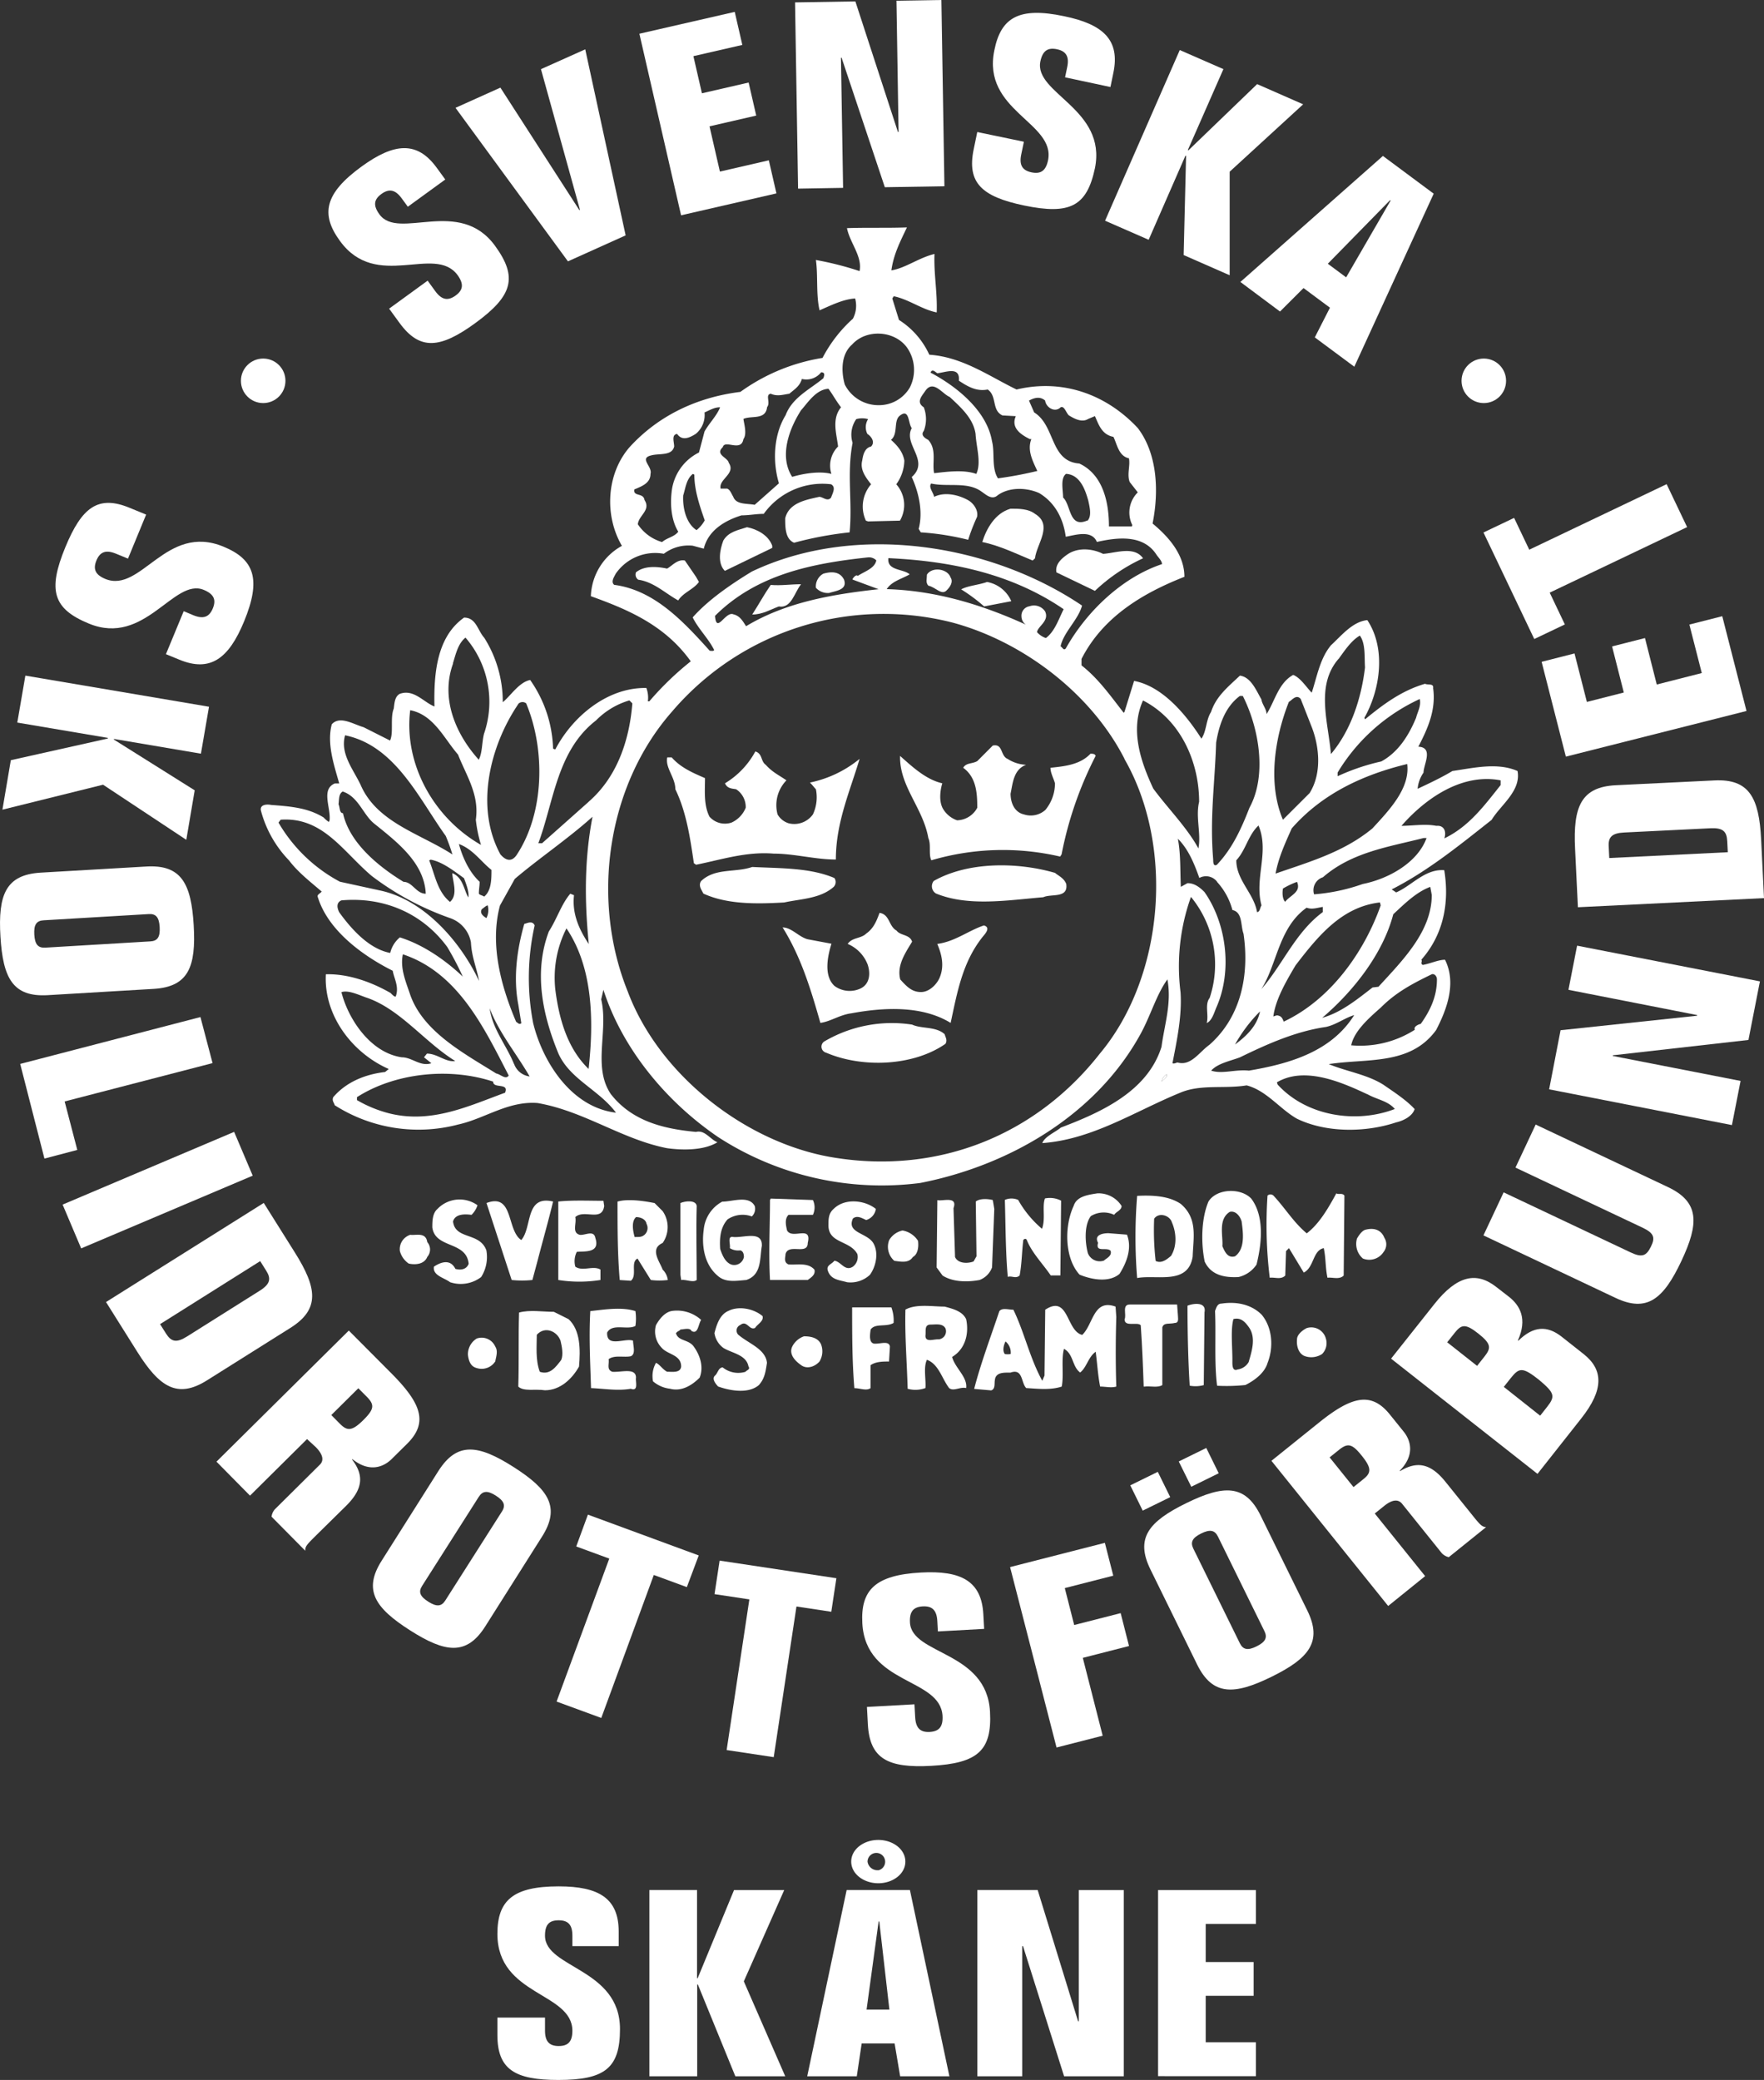 <svg xmlns="http://www.w3.org/2000/svg" viewBox="0 0 436.6 514.83"><rect x="0" y="0" width="436.6" height="514.83" fill="#333333" stroke="none"/><defs><style>.cls-1{fill:#fff;}</style></defs><g id="Layer_2" data-name="Layer 2"><g id="Layer_1-2" data-name="Layer 1"><g id="Layer_2-2" data-name="Layer 2"><g id="Lager_1" data-name="Lager 1"><path class="cls-1" d="M287.5,267.72c.55-.55,1.46-1.1,1.28-1.83A2.8,2.8,0,0,0,287.5,267.72Z"/><path class="cls-1" d="M256.17,138.19c.36-3.48,4.58-8.25,0-11-1.65-1.28-4-1.28-6.05-1.28-3.85,1.1-6,5-7,8.25,4.4.91,8.43,2.93,12.46,4.58Z"/><path class="cls-1" d="M184.9,130.49c-2.2.73-4.58,1.1-5.87,3.3-.91,2.38-1.46,5.68.37,7.51l11.73-5.68v-.55C190.21,132.51,187.46,131,184.9,130.49Z"/><path class="cls-1" d="M271,146.25a43.83,43.83,0,0,1,11.91-8.06c-2.2-3.12-6.78-1.29-9.9-1.1-2.56-1.28-6-1.65-8.61,0-1.65,1.1-3.3,2.56-2.93,4.58Z"/><path class="cls-1" d="M220.62,66.92c.55-4,2.2-7.15,3.85-10.63-5.13.18-9.71,0-14.84.18.73,3.67,3.85,7,3.12,10.63a79.27,79.27,0,0,0-10.81-2.75c.55,3.85,0,8.61.91,12.46,2.93-1.28,5.86-2.75,8.8-2.93a6.84,6.84,0,0,1-.55,5,34.34,34.34,0,0,0-7.52,9.71A47.63,47.63,0,0,0,183.25,97c-10.45,1.29-20.16,5.68-27.48,13.74-5.68,6.6-6.23,16.86-1.84,24.37a14.82,14.82,0,0,0-7.69,12.46c9.16,3.3,18.32,7.15,24.73,16.12a75,75,0,0,0-10.26,9.9h-.36a6.87,6.87,0,0,0-.37-3.3c-9.71-.18-18.32,7.14-22.54,15.21l-.55-.19a31.08,31.08,0,0,0-5.67-17c-2.75.55-4.77,3.85-6.78,5.5a29.68,29.68,0,0,0-4.58-15.94c-1.65-1.83-2-5-5-5-6.78,4.77-7.51,13.93-7.33,22-2.75-1.1-5.13-4.4-8.61-3.12-1.28.74-1.28,2.39-1.47,3.67-.91,2.2,0,6-.91,7.88L90,180c-2.56-.73-5.86-2.93-7.88-.73-1.28,4.76.55,10.07,1.84,14.65h-1.1c-3.48,1.47-.92,6.05-1.29,9.16l-.18.37a6.71,6.71,0,0,1-1.28-1.1c-3.85-2.38-8.06-2.75-13-3.11-.92-.19-2.75-.19-2.56,1.28a28.06,28.06,0,0,0,7,12.46c2.2,2.93,5.31,5.31,8.06,7.69-.37.55-1.28.74-.92,1.47,2.57,8.24,11.18,14.47,18.51,18.14.36,2,1.65,4,.73,6.41-.37,0-.73-.37-1.28-.92-4.84-2.77-10.52-4.77-16-4.62-.55,10.08,6.41,19.42,15.57,23.45l-.91.74c-4.77.55-9.53,2.38-12.83,6.23-.37.91.18,1.28.37,2a38.54,38.54,0,0,0,30.59,4.76c6.6-1.46,12.28-5.86,19.61-5.31,11.54,2,20.88,9,32.06,11.18,4,.55,9.16.55,12.46-1.47-1.83-.73-3.12-3.11-5.31-2.56-7.88-.74-15.76-2.57-21.07-9.35-4.58-6.78-.55-15.57-2.39-23.45l.55-2.38c4.58,14.29,15.21,27.48,28.4,36.46a74.44,74.44,0,0,0,50,11.36c21.62-4.22,43.24-16.49,54.41-36.64,2.57-4.58,4-9.9,6.78-13.75,1.1,5.87-.73,11.18-1.46,16.68-3.48,11.17-15.21,16.3-24.92,20-1.28,1.1-4,2.2-4.58,3.84,12.46-.91,22.9-7.87,34.08-12.45,5.13-2.2,11-.92,16.49-1.84,4.94,1.29,8.24,5.87,12.45,8.25,7.15,3.48,16.86,3.48,24.56.91,1.64-.36,4-1.46,4.57-3.29-2-2.2-5.12-4.22-7.69-6-4-2.56-9.16-3.3-13.56-5.13,9.53-1.47,20.16.37,26.57-8.43,2.56-4.94,5.13-11.54,2.2-17.4-1.65,0-3.48.91-5.5,1.28-.73-.37,0-.92-.37-1.28,5.5-6.23,7-14.11,5.68-22.17-4.76-.37-8.06,3.85-11.9,5.5l-1.11-.74c9-4.58,16.86-11,24.74-17.22,2.2-3.66,7.33-7.14,6.41-12.09-5-2.2-11-.73-16.12,0-2.75,1.65-5.86,3.11-8.61,4.4a8.23,8.23,0,0,1,1.46-4c0-2,2.57-6.23-1.28-6.42,2.38-4.58,4.4-9.16,3.66-14.47.19-1.28-1.28-.73-2-1.1-5.68,1.65-10.26,5-14.84,8.79l-.18-.36c3.84-6.78,5.49-17,.73-24.19-3.66.37-6.41,3.85-9,6.23-2.75,3.3-3.48,7.88-4.76,11.73-1.28-1.28-2.75-3.67-4.58-4.4-3.67,2-4.58,6.6-6.6,9.71,0-1.28-1.1-2.38-1.28-3.66-1.28-2.2-2.57-5.5-5.31-5.87-3.12,2.94-5.87,5.13-7.15,9-1.28,2-1.1,4.77-2.38,6.6-3.85-6.05-9.71-13-16.67-14.29l-2.38,7.69-.19.19c-3.3-4.22-6.23-8.43-10.44-11.73V163.1c5.31-10.44,15.21-16.3,25.47-20.33,0-5.32-3.67-9.71-7.88-13.19,1.65-8.25,1.1-17.41-3.67-23.64-7.69-8.24-18.5-12.27-30-9.53-6.79-3.29-13.39-8.06-21.59-8.61a20.1,20.1,0,0,0-7.51-8.61l-1.65-5.31.36-.55c3.67.73,7,3.3,10.63,4,.18-5.13-.73-9.34-.55-14.47C227.4,63.8,224.1,66.37,220.62,66.92Zm66.88,200.8a2.8,2.8,0,0,1,1.28-1.83C289,266.62,288,267.17,287.5,267.72ZM208.16,100.81c-2.38,2.93-1.09,6.6-.73,9.71a6.68,6.68,0,0,0-1.65,6.78c-2.74-.73-6.59-.18-9.71.73-3.3-5.13-.73-11.91,2.2-16.49,1.65-1.83,3.67-5.13,6.78-5.31C206.15,97.7,206.88,99.16,208.16,100.81ZM184,108.69c.92-1.28.18-3.66,0-5,2-.91,5.5.37,5.86-2.93.92-1.1-.55-3.11.92-3.3,1.65.74,3.11.19,4.58,0,1.28-1.1,2.57-1.83,3.11-3.66a4.67,4.67,0,0,0,4.77-1.65c1.1,0,.73.92.55,1.47-3.3,2.74-7.7,4.76-9.35,9.16-2.93,4.76-3.29,11.36-1.65,16.85l-6,5.32c-2-.37-4.58,0-5.31-2-.55-.92-.74-1.65-1.47-2h-1.65c-.55-2.38,3.85-3.66,2-6.41-.19-1.28-3.48-2-1.47-3.85C179.4,108.69,183.43,112,184,108.69Zm-27,12.46c1.65-.73,4-1.47,4-3.85.55-1.83-2.93-3.85.18-4.58,2-.55,5.13.18,5.68-2.2,0-1.1-.73-2.93.73-3.11,1.29,1.83,3.12.91,4.59,0a6,6,0,0,0,2.19-5.32c1.29-.55,2.39-1.28,3.85-1.28-.73,2-2.75,4-3.85,6L173,112a12.29,12.29,0,0,0-6.78,9.89c-.37,3.3,0,7,1.65,9.71-.92,1.28-2.75,1.47-4,2.57a10.78,10.78,0,0,1-6-4.4c.19-2.2,3.3-3.48,1.65-6C159.25,121.88,156.68,123,157,121.15Zm17.4,7.69a8.19,8.19,0,0,1-2,2.38c-2.57-1.64-3.48-5.49-3.3-8.61.55-1.65.73-4,2.38-5.31l.37.18c0,3.85,1.31,7.7,2.59,11.36Zm-46.17,45.44a1.44,1.44,0,0,1,2-.18c4.76,11.36,4.58,27.11-2.38,37.55-1.28,1.84-2.75,1.29-4-.18-6.39-11.72-2.54-26.93,4.42-37.19Zm-8.42,47.63c-.55-.36-1.1-.36-1.29-.73,0-1.1.19-1.83.19-2.93-2.57-2.38-4.22-6-5.13-9.34,3.48,1.28,5.49,4.39,8.06,6.41,0,2.2,0,5.13-1.79,6.59Zm.55,5.32c-.92-.55-1.65-1.28-1.1-2.2.55-.37,1.1-.92,1.46-.92a4.44,4.44,0,0,1-.32,3.12Zm-9-4c-3.12-2.57-3.67-6.6-5.13-10.26l.37-.19c2.93.55,5.67,2.75,8.24,4.58.55,1.47,1.28,3.3,1.1,4.77-1.1-1.65-1.28-4.95-4-6,.06,1.94,1.49,5.24-.52,7.07Zm.73-59c.73-2.38,1.28-4.94,3.12-6.41a24.31,24.31,0,0,1,4.58,23.82c-.55,2.2-.37,4.58-1.29,6.41-5.8-6.44-9.5-15.24-6.35-23.85Zm-10.62,11.55c5.86,1.09,8.42,7,11.9,11,2,5.13,5.32,9.89,4.4,16.12a33.94,33.94,0,0,0,1.28,6.23c-11.66-6.64-19.17-20-17.52-33.38ZM85.41,182c12.46,2.57,18.32,15.76,24.92,24.92.62,1.5,1.18,3,1.65,4.58-7.88-5.13-18.69-7.88-22.72-17.22C87.43,190.4,84.13,186.56,85.41,182Zm-.55,13.93c3.85,1.28,5,5.68,7.7,7.88,5.68,4.58,12.46,9.71,12.82,17.4-2.38,0-3.29-2.93-5.49-2.93-6-3.66-13.38-9.53-15-17-.91,0-.73-1.46-1.1-2.2.16-1.17,0-2.63,1.07-3.18Zm-15.94,7.69.55-.73c10.45-.73,15.39,7.88,22.54,13.93a71,71,0,0,0,19.42,10.44,7.8,7.8,0,0,1,5.13,6c.18,3.67,1.46,6.42,2,9.53-4.58-9.71-13.55-20-24.36-22.35l-10.08-2.2a38.59,38.59,0,0,1-15.2-14.65Zm27.67,32.25c-5-.92-9.35-5.5-12.64-10.08-.55-1.1-.74-2.38.55-2.93,10.44-.92,20,3.12,26.2,11.54a73,73,0,0,1,3.84,7.33c-4.21-4-9.71-7.88-15.57-9.71a7.08,7.08,0,0,0-2.38,3.82ZM84.5,245.58c1.64-.55,4,.55,6,1.28,8.43,2.75,14.48,11,22.17,15.76-2.38.36-4.4-1.83-7-1.83l-.73.91,1.83,1.47c-2.75.91-4.76-1.47-7.33-1.47-7.8-1.13-13.3-9.55-14.94-16.15ZM125,270.47c-9,3.29-18.14,7.69-28.58,5.13a31.37,31.37,0,0,1-8.07-3.3v-.73c9.16-5.87,22.54-7.52,33.71-3.85C122,269.55,126.09,267.9,125,270.47Zm-2.2-4.77c-7.88-4.94-18-10.26-21.25-19.42-1.1-3.3-2.57-6.59-1.84-10.07,13.74,4.58,20.16,18.32,26.2,30-.75,1.14-2-.32-3.13-.51Zm4.4-2.38c-1.84-4.58-5.32-8.61-6-13.74,2.2,5.86,6.59,11.18,9.89,16.86a4.71,4.71,0,0,1-3.86-3.12Zm25.28,12.09c-11-1.28-18.14-12.46-20.52-22.17a59.33,59.33,0,0,1,.37-24.18c-.55-1.28-1.84-.55-2.57-.37-1.83,6.42-2.75,13.38-1.47,20l.74,4.58c-.55.37-.74,0-1.29-.36-3.66-8.61-6.59-19.06-4-28.77l3.67-6.59c5.86-5,13.37-10.08,19.24-15.39-2,10.44-2,20.7-.92,31.51-2.2-3.3-4.21-7.33-3.66-12.09l-.92-.37c-2.2,2.57-3.3,6.23-5.31,9.35-3.85,10.26-1.47,20.88,2.38,30.23,2.88,6.38,10,8.94,14.24,14.62Zm-6.78-10.81c-5.31-5.13-7.33-12.45-8.25-19.6a27,27,0,0,1,2.75-15.21c6.58,9.71,6.8,22.91,5.48,34.81Zm0-66.14-11.54,10.26h-.92c3.85-10.26,4.58-22.9,14.29-30.41a19.15,19.15,0,0,1,8.25-4.95l.73.74c-.75,9.34-3.87,18.32-10.83,24.36Zm192.74,72.37c2.2,1.29,5.13,1.65,6.78,3.67-9.53,3.66-21.8,1.83-29-6.05l-.18-.55c6.76-4,15.73-.18,22.33,2.93ZM309.11,265c-3.29-.37-6.59.92-9.34,0,1.65-1.83,4.76-2.38,7.15-3.3,6.78-3.3,13.74-6.41,21.25-7.51,2.56-.55,4.58-2.2,7-2.93C329.45,260.39,319,263.32,309.11,265Zm-3.47-6.41a37.32,37.32,0,0,1,6.22-8.25c-.73,3.66-3.48,6.2-6.22,8.22Zm9.52-7c.55-4.22,3.12-8.62,5.5-12.65,5.49-7.14,11.36-14.47,20.88-15.57l.19.73c-4,11.36-12.28,23.27-24,28.77-.19-.37-.37-1.28-1.29-1.47-.36-.17-.73,0-1.28.2Zm39.21-10.45c.73-.18,1.28.55,1.28,1.28,0,4.22-1.65,7.7-4,11-.73.18-1.83.73-1.47,1.46a25,25,0,0,1-15.75,3.85c.73-3.48,4.21-6.59,7.33-9.34,3.82-3.84,8-6,12.61-8.24Zm-9.53-14.84c2.75-2.56,5.68-5.49,9.16-6.78l.37,2c0,9-7.15,16.12-13.19,22.72l-1.47.18c-4,3.11-7.88,6.23-12.46,7.51,7.52-6.38,15-15.72,17.59-25.62Zm-7.51-7.51a46.41,46.41,0,0,1-12.09,2.57,3.36,3.36,0,0,1,2.19-4.22h0c7.14-6.23,16.3-7.51,24.91-9.71h.74c-2.2,6.06-9.35,10.09-15.76,11.37Zm-21.62-2.56c.73-4,2.38-7.52,4-11.18,7.7-8.79,18-13.38,28.58-15.94.74,6-4.39,11.36-8.61,15.94-7.11,5.87-15.54,8.25-24,11.19Zm2.38,7c-.73-.74-.73-2.38-.55-3.3a20.15,20.15,0,0,1,3.48-1.65c1.1,2.54-1.65,3.27-2.93,4.92Zm53.32-30v1.1c-4.22,5.31-7.88,10.26-13.93,13.19.55-1.65,0-3.3-2-3.11-2.75-.55-5.87,0-8.61,0,6-6.86,15-13.09,24.54-11.26Zm-20-20.15c.36,1.65-.55,3.11-.92,4.58-1.65,4-4.21,8.42-8.61,10.81a53.37,53.37,0,0,0-10.81,3.66v-.91A46.34,46.34,0,0,1,351.44,173Zm-20.16-9.9c1.47-2,3.12-4.58,5.32-5.86,1.46,2,1.1,5.31,1.28,7.88-.92,7.69-3.48,15.57-8.43,21.44-.7-8-3.82-16.94,1.86-23.54ZM319,173.73c.73-.37,1.83-2,2.93-.73l2.75,7c1.83,4.76,2.56,11.36-.55,16.31l-6.6,6.59C313.7,193.88,315.53,182.52,319,173.73Zm4.4,50.93c1.28.55,2.74,0,4-.18v1.28c-6.78,5-9.9,13-15.21,19.06C316.08,238.77,316.44,229.61,323.41,224.66Zm-11.18-.55c-.37.55-.37,1.65-1.1,1.65-.73-4.58-5.13-7.88-5.13-12.82,2.38-2.57,2.93-6.23,5.5-8.61C314.25,210.92,310.4,217.33,312.23,224.11ZM301,183.81c.74-4.4,2.2-8.8,5.87-11.55h.73c4,7.88,6.05,19.61,1.65,27.67-2,5.13-4.22,10.08-8.06,14.11-.92.55-.92-.74-.92-1.29C299.4,202.31,300.69,193.88,301,183.81Zm.19,34.44a16.56,16.56,0,0,1,3.84,7c2.57.55,2,3.85,2.75,5.87,1.47,10.07-.55,20.52-8.43,27.48-2.56,1.83-4.57,5.31-7.87,4.39-.37,0-.74.37-1.29.19,1.1-5.68,2.39-11.73,2-17.59A51,51,0,0,1,294.77,222,26.32,26.32,0,0,1,299.4,247c-1.28,1.64-.18,4.21-.73,6.22,1.29-.54,1.83-2.56,2.38-3.84,4-9,2.57-20.71-2.93-28.58-1.28-1.29-2.56-2.2-4.21-2.2l-1.65.91c-.18-4,0-8.06-.73-11.91,2.56,2.57,4,6,5.31,9.71a3.45,3.45,0,0,1,4.4.94Zm-18.32-44.89c9.34,4.77,13.92,15.21,13.92,25.1-.92,3.85.55,7.88-.18,11.55-2.75-5.13-7.7-10.08-11.18-14.84-3.07-6.6-5.82-14.48-2.52-21.81Zm-4.58,14.48c12.45,21.62,9.89,53.86-6.05,72.92-15.76,20.15-39.76,29.86-65.41,25.83-21.62-3.3-43.6-20.15-51.48-41.22-9.16-22.72-5.13-50.94,11-69.26a68.81,68.81,0,0,1,69.44-22c17.07,4.6,34.11,17.24,42.54,33.73Zm-60.83-42c-11.73,1.28-23.09,3.3-32.8,9.16-.73-1.1-1.46-2.56-3.11-2.93-2-.92-4.22,5-4.58.37,10.26-10.26,24-13,37.92-14.48a2.54,2.54,0,0,1,2,.74c-.37,2-2.93,2.74-4.58,3.84-.37-.36-.92.19-1.28.74v.18Zm2.38-7.69c15.94.73,30.78,4,43.42,12.64-1.28,2.56-2.2,5.5-4.4,7.14a5.1,5.1,0,0,1-2.19-1.46c.18-1.47,3.11-2.75,2-5.13a3.3,3.3,0,0,0-3.85-1.28,2.37,2.37,0,0,0-2,2.56,2.49,2.49,0,0,0,1.1,2c-10.44-4.77-22-8.43-34.45-8.8,1.29-2,3.85-2.56,5.68-3.66-1.6-1.41-5.64-.86-5.27-4Zm38.84-39c.18,1.65,2.38,3.12,3.85,1.65.91-.37,1.28,1.28,2,2,1.47.91,3.3,1.83,4.77.91L271,103c.91,2,1.65,4.58,4.58,5.13.91,1.83,1.28,4.76,3.84,5.31.37,1.83-.54,4,.19,5.87l2,2.56a7,7,0,0,0-1.46,7.88c.18.18,0,.55,0,.55h-5.68c0-6-1.47-12.83-7.33-15.57-7.33-.55-5.86-9.35-11.18-12.65l-1.28-2.93c1.32-.72,2.76-1.09,4,0Zm10.44,29.68c-4.58,2-4-3.84-6-5.68,0-1.83-.73-4.76.73-5.86,3.48.18,4.77,4,5.5,6.6.36,1.65.91,3.85-.19,5ZM232,92.38c2-.18,5.68-1.83,5.32,1.84,2.19,1.46,4.39,2.74,7.14,2.19,2.38,1.65.92,5.13,3.66,6.42l3.3.18c-1.28,2.93,1.29,4.58,3.48,5.68h.37c-1.1,2.75.37,5.5,1.47,7.88A94.9,94.9,0,0,1,247,118.4c-1.65-2.56-.74-6.41-1.47-9.16-1.28-7.7-9-13.74-15.21-17C230.7,91.1,231.62,92.2,232,92.38Zm-3,4.4c2-2.93,4.22.73,6.05,1.47,2.75,2.56,5.86,5.31,6.41,9.16.18,3.29,1.47,7.14.18,9.89-3.11-1.1-7.14-.55-10.44-.18-.55-2.57.73-5.87-1.47-8.25-1.09-.55-1.83-1.28-1.09-2.2a8.11,8.11,0,0,0,0-5.86C226.67,99.53,228.14,98.06,229,96.78Zm-1.65,34.08.55.91a65.68,65.68,0,0,1,11.73,1.84,48.3,48.3,0,0,1,2.2-5.68c.36-1.65-.92-3.48-2.39-4.22-2.38-1.28-5.68-2-8.24-.73-.18-1.1-1.47-2.38-.73-3.3,4,.92,9-.55,12.46,2,1.1.73,2.56,2.2,4,.91,2.74-2,7-2,10.26-.55,4,2.39,6,6.42,6.59,10.81,2.2-.36,6.41-1.83,7.7,1.29,4.94-1.1,11.54-2,14.84,3.29.55.74,1.28,1.47,1.28,2.2-9.89,3.3-18.69,11.73-23.82,20.89-.55.55-.73-.19-1.28-.55.73-3.48,4.4-6.6,5.31-10.08-22.53-15.2-55.88-20.7-81.71-8.43-5.13,3.12-10.81,7-14.66,11.36,1.47,2.94,3.85,5.13,5.32,8.07-.19.36-.74.18-1.1.18-6.6-7.33-13.74-15-23.64-16.31-.91-.73,0-2,.37-2.75a11.86,11.86,0,0,1,11.91-4.94,10.1,10.1,0,0,1,7.14-2l2.75.74c1.1-4.59,5.31-7,9.34-8.25,1.84,0,3.67-.37,5.5-.37a17.85,17.85,0,0,1,16.67-7.32c1.29.73.37,2.19,0,3.29-.91,1.1-2-.18-2.93-.18-3.3.73-7.51,1.47-8.43,5.31,0,2.2,0,5.13,2.2,6.05a87.76,87.76,0,0,1,13.74-2.57c.74-7.51-.73-14.47.74-22.16a6.7,6.7,0,0,1,.91-5.87,5.4,5.4,0,0,1,2.93,0,3.73,3.73,0,0,0-.18,3.67c.92.55,2,2,.92,3.11-1.65.37-2,2.2-2.2,3.48-.55,2.2.73,4,2.2,5.87a8.36,8.36,0,0,0-1.29,9l.55.19,7.88-.19a7.69,7.69,0,0,0-.91-9,10.35,10.35,0,0,0,2-5.87c-.36-2-1.46-3.48-3.3-5.13,1.84-1.46.55-4.76,2.2-6,2.38-1.84,2,1.83,2.93,3.11-2.19,4,4.58,8.06,0,12.09,1.73,3.81,2.83,8.57,1.73,12.79ZM224.47,86a9.64,9.64,0,0,1,.73,9.89,8.82,8.82,0,0,1-7.69,4.4,9.32,9.32,0,0,1-8.43-5.13c-.92-3.3-.92-7.51,1.83-9.89C214.39,81.39,221.36,81.76,224.47,86Z"/><path class="cls-1" d="M169.51,138.74c-1.84-.37-3.12,1.28-4.4,2-2.57-.55-5.68-.73-7.7.92a1.54,1.54,0,0,0,.56,1.83c3.84.55,6.59,3.3,9.89,5.13,1.28-2,3.85-2.75,5.13-4.58l-.73-1.28Z"/><path class="cls-1" d="M234.36,146.06c.74-.73,1.65-2,.92-3.11-.73-2.2-4.58-2.75-5.86-.73,0,1.1-.37,2,.36,2.75C231.62,145.33,233.08,147.53,234.36,146.06Z"/><path class="cls-1" d="M203.77,142a3.6,3.6,0,0,0-1.83,3.49,4,4,0,0,0,3.29,1.28c1.65-.55,4.58-.74,3.67-3.3C207.8,141.3,205.6,141.48,203.77,142Z"/><path class="cls-1" d="M250.3,148.81a8.08,8.08,0,0,0-6-4.76c-2,.73-4.77.92-6.41,1.83a41,41,0,0,1,5.68,4.22Z"/><path class="cls-1" d="M190.76,144.78c-1.65,2.38-2.93,4.77-4.58,7.33,2.56,0,4.58-1.28,6.59-2,3.12.55,3.85-3.49,5.5-5.5C195.71,144.6,193.32,145,190.76,144.78Z"/><path class="cls-1" d="M261.11,193.88a10.34,10.34,0,0,1-2.38,6.6,5.42,5.42,0,0,1-5.31,1.1c-2.38-.55-3.3-2.93-3.3-5.13.55-2.57.73-6,3.85-7.15a9.08,9.08,0,0,1-4.58-1.46c-1.83-.74-1.1-3.85-3.67-3.3l-3.84,3.85c-1.29.73-2.75.36-3.48,1.65,3.29,2.38,3.48,6.41,3.48,9.89a5.81,5.81,0,0,1-5,3.11,6.55,6.55,0,0,1-3.3-2.56c-1.28-1.83-.91-4.76-.36-6.6-4-.91-7.33-4-10.45-6.78-.18,7.52,5.68,12.83,7,20.34.74,1.65,0,4,.74,5.5a62.65,62.65,0,0,1,31.88-.92l.36-.55a91.13,91.13,0,0,1,8.43-24.37c-.18-.54-.73-.54-1.28-.54-2.57,2.74-6.42,3.11-9.9,3.48C260,191.32,260.75,192.6,261.11,193.88Z"/><path class="cls-1" d="M191.49,211.29c5.13,0,10.26,1.46,15.39,1.46,0-9.16,3.48-16.85,5.87-24.91a28.45,28.45,0,0,1-12.28,5.86c.55.55,1.1,1.28,1.47,1.65a10,10,0,0,1-.74,6.23,5.67,5.67,0,0,1-6,2.2,4.82,4.82,0,0,1-2.75-2.2,8.79,8.79,0,0,1,2.2-8.43c-1.84-1.28-3.48-2-5.13-3.85-1.29-.91-.74-2.74-2.57-3.3a20.67,20.67,0,0,1-7.51,7.88c.55,1.29,1.65,1.29,2.75,1.47a5.26,5.26,0,0,1,2.38,4.58,6.85,6.85,0,0,1-3.48,3.66,5.09,5.09,0,0,1-5.5-1.46c-1.46-2.93-1.1-6.41-1.1-9.53-2.93-1.28-6-2.56-8.24-5.13h-1.1c-.55,2.57,2,4.95,2,7.88,2.75,5.68,3.67,12.09,4.59,18.32l.55.37C178.67,212.75,184.71,210.74,191.49,211.29Z"/><path class="cls-1" d="M261.11,216.05c-9.52-2.75-21.62-2.75-30,2a2.1,2.1,0,0,0,.32,2.95,1.88,1.88,0,0,0,.23.16c8.06,3.3,17.77,1.65,26.56.92,2-.92,6.23.36,5.68-3.3C263.31,217.33,262,216.79,261.11,216.05Z"/><path class="cls-1" d="M206.33,219.53a1.72,1.72,0,0,0,.19-2.2c-6-2.56-13.2-2.38-20.34-2.74-4.21,1.46-9.16.18-12.64,3.48-.74,1.1,0,2,.55,3.11,6,2.75,13.37,2.57,20,2.2C198.27,222.46,203,222.46,206.33,219.53Z"/><path class="cls-1" d="M243.53,229.06c-3.85,1.28-7.15,4-11.55,4.58,1.1,2.57,1.83,5.5.55,8.43-.73,1.65-2.56,3.48-4.58,3.48-2.2,0-3.48-1.28-5.13-3.12-.91-3.48,1.28-6.59,2.93-9.34-.55-1.83-2.93-1.47-3.84-2.75-2-1.1-1.65-4-4.22-4.39-.73,2-1.46,3.84-3.3,5.13-1.28,1.28-3.48.91-4.58,2.56a9.07,9.07,0,0,1,4.95,5.13c.73,2.2.55,4.95-2,6a6.33,6.33,0,0,1-6.23-.74c-2.75-2.56-1.65-7.51-.74-10.44l-5.86-1.1c-2.2-.55-4-2.93-6.23-2.93,4.58,7.33,7,15.39,9.35,23.63,2.56-.36,4.76-2,7.69-2.38,7.88-1.46,17.41-2,24.55,2.38,1.65-7.69,2.93-15,7.88-21.25C243.71,231.26,245.36,229.61,243.53,229.06Z"/><path class="cls-1" d="M225.75,253.61a33,33,0,0,0-21.8,4.21,1.55,1.55,0,0,0-.33,2.17,1.6,1.6,0,0,0,.88.58c9,3.85,21.62,3.3,29.5-2.2.55-.91,0-1.64-.19-2.38C231.62,254,228.14,254.71,225.75,253.61Z"/><path class="cls-1" d="M275.77,300.7c.37-.74,1.83-1.1,1.83-2.2a6.73,6.73,0,0,0-6-3.12c-2.39.37-5.13.74-5.87,3.12-2.38,5.13-2.2,13,1.47,17,3.11,1.28,7.33,2,9.89-.19,1.84-2.93,3.12-6.41,1.84-9.71l-4.58-.36c-1.29,0-3.67.36-2.57,2.38-.73,2.56,2.2.92,3.11,2,.37,1.29-1.09,1.84-1.64,2.39a3.15,3.15,0,0,1-4-1.84c-.73-2.75-.91-7,.74-9.16A6.08,6.08,0,0,1,275.77,300.7Z"/><path class="cls-1" d="M332.57,315.72l.18-19.79c-.55-.73-1.47-.18-2-.55-2,3.67-4.21,7.52-7.32,9.9-3.3-2.75-5.32-6.23-8.25-9.35a1.08,1.08,0,0,0-1.46,0,107.2,107.2,0,0,0,.55,20.34c1.28-.18,2.74.55,3.84-.55l.19-6.05.73-.73,3.66,6.05c2.57-1.29,2.2-5.5,4.95-6.05.55,2.57.37,4.76.92,7.33C329.82,316.09,331.47,316.82,332.57,315.72Z"/><path class="cls-1" d="M252,297a4.09,4.09,0,0,0-3.29,0c.18,6.05.18,13.38.73,19.06.91-.37,2,.55,2.93-.37.55-2.93.55-6.05.91-8.79.37-.37.74-.37.92.18,1.28,3.11,4,5.86,5.86,8.61h2.39l.18-18.5a6,6,0,0,0-4-.55c-.73,2,.18,5.12-.73,7.51A26,26,0,0,1,252,297Z"/><path class="cls-1" d="M112.71,314.07c-1.28-2.56-3.66-1.65-5.31-.55-.37,2.2,2.56,2.75,4,3.85a8.33,8.33,0,0,0,7.69-1.28,9.28,9.28,0,0,0,1.29-6.6c-1.65-4.58-7.7-2.56-8.25-7.15.55-2,3.12-1.83,4.58-1.64a5.89,5.89,0,0,0,1.47-2.38,7.59,7.59,0,0,0-9.9.91c-1.28,1.1-1.28,3.11-1.28,4.58.73,5.31,8.43,3.3,9,9C115.46,314.25,114,314.44,112.71,314.07Z"/><path class="cls-1" d="M201.2,300.7a4.29,4.29,0,0,0,0-3.67l-10.44-.36-.18.36c0,6.05-.37,13.19,0,19.79h9.34c.73-.55,2-1.28,1.65-2.57-1.65-1.83-4.21-1.1-6.41-1.28-1.29-.55-.74-1.83-.74-2.56.74-2.75,5.5.36,5.5-2.75,1.1-4.58-3.85-.73-5.13-3.12-.18-.91-.73-2.75.37-3.84Z"/><path class="cls-1" d="M245.54,313.7l.55-14.47-.37-2.2c-1.46-.36-3.29-.36-4.21.37l.18,13.56-.73,1.28c-1.47.55-3.85.55-4.58-1.1L236,299.05c1.1-3.12-2.74-1.65-4-2l-.18,16.67,1.47,2c2.56,1.65,6.22,1.65,9.16,1.1A5.25,5.25,0,0,0,245.54,313.7Z"/><path class="cls-1" d="M184.71,316.82c3.85-1.28,3.3-5.31,3.85-8.43.18-3.85-4.4-2-7-2.2-1.65-.36-.73,1.65-.92,2.75a3.85,3.85,0,0,0,2.57.55c.73.18.91.92.91,1.65a2.44,2.44,0,0,1-2.85,1.93L181,313c-1.47-.55-2.2-2.2-2.75-3.85-.18-2.56,0-5.31,1.83-7.33a6.63,6.63,0,0,1,6-.73,2.58,2.58,0,0,0,.73-2.56c-1.46-2.75-5.49-1.1-8.06-1.1a8.79,8.79,0,0,0-4.58,7c-.55,4,.18,8.61,3.48,11.36C179.58,317.55,182.33,317,184.71,316.82Z"/><path class="cls-1" d="M149.54,298.5l-.19-1.28c-3.29,0-7.87-.19-11.17.18v19.42a33.23,33.23,0,0,0,10.44,0v-2.57c-1.83-1.1-4.4.55-6.23-.73a5.16,5.16,0,0,1,.37-3.66c2-.19,5.86.36,4.58-3.48-.37-2-2.57-.55-3.85-.74-2-.55-.73-2.74-1.1-4.39C144.59,299.23,149,302.53,149.54,298.5Z"/><path class="cls-1" d="M131.77,316.82l1.28-4.76c1.28-4.95,2.75-10.08,3.84-14.66-7-1.65-5.12,6.41-7.87,9.53-3.67-2.39-1.83-11.73-8.61-9.16l6.23,19.05A24.43,24.43,0,0,0,131.77,316.82Z"/><path class="cls-1" d="M168.41,297.77v17.77l.18,1.28c1.28-.18,2.93.73,3.85,0,0-5.86-.18-12.28,0-18.32C172.26,297,169.69,297.22,168.41,297.77Z"/><path class="cls-1" d="M216.23,307.84c-1.47-2.75-6.78-2.56-5.13-6.23,1.1-.91,2.38,0,3.29.37a3.37,3.37,0,0,0,2.39-2.75c-2.75-2.2-7.7-2.75-10.45,0-1.28,1.1-1.28,2.56-1.28,3.85-.18,4.76,5.31,3.85,7.15,7.33a3,3,0,0,1-1.1,3.11c-2,1.28-2.94-1.28-4.58-1.46-.74.91-2,1.09-1.65,2.38.73,2.38,2.93,2.38,4.76,2.93a7,7,0,0,0,5.68-1.83C216.78,313.52,217.51,310.22,216.23,307.84Z"/><path class="cls-1" d="M306.55,316.09A7.37,7.37,0,0,0,311,313c1.28-5.13,2-11.91-1.29-16.3-2.56-2.75-8.61-2.57-10.62.73-1.83,4.39-1.83,10.44-.92,14.84C299.77,315.72,303.25,316.27,306.55,316.09Zm-4-7.7c.18-2.56-1.1-6.6,1.83-8.43,1.47-.36,2.57,1.1,2.93,2.38.37,2.75.92,6.78-1.64,8.62-1.87.55-2.6-1.29-3.15-2.57Z"/><path class="cls-1" d="M292.26,298c-2.93-2-7-2.2-10.81-2a125.57,125.57,0,0,0,0,20.34c4.76-.92,12.64,1.83,13.74-5.31C295.37,306.19,296.47,301.61,292.26,298Zm-2.38,12.82c-1.1.92-2.38,2-3.85,1.29a66.33,66.33,0,0,1-.37-10.45c1.1-1.65,3.85-.91,4.4.92,1.1,2.51,1.28,5.81-.18,8.19Z"/><path class="cls-1" d="M161.08,316.82a16.48,16.48,0,0,0,4.21,0,4.42,4.42,0,0,0-1.28-2.57c-.73-2-3.3-5.13,0-6.59a6.89,6.89,0,0,0,0-7.88l-2-2c-2.75-.55-6.6-1.1-9.17-.37,0,6.78,0,13,.55,19.42l2.75.18c1.65-1.28-.18-4.58,1.65-5.49Zm-4-10.63c-.37-1.28-.92-3.85.36-4.94,1.1,0,2.39.54,2.57,1.65a2.23,2.23,0,0,1-.87,3,2.35,2.35,0,0,1-1,.27Z"/><path class="cls-1" d="M338.06,304.36c-.91.18-1.65,1.28-2.2,2.2a4.75,4.75,0,0,0,1.47,4.95,4.21,4.21,0,0,0,5.13-1.65,3,3,0,0,0,.18-3.48C341.91,304.54,340.26,303.81,338.06,304.36Z"/><path class="cls-1" d="M225.94,311.14c1.28-.73,1.46-2.56,1.28-4a5.66,5.66,0,0,0-3.85-2.57,5.11,5.11,0,0,0-3.3,2.39,4.61,4.61,0,0,0,1.29,5.13C222.82,312.24,224.84,312.79,225.94,311.14Z"/><path class="cls-1" d="M101.54,305.64a3.74,3.74,0,0,0-2.57,4,5.42,5.42,0,0,0,2.2,3.12c1.65.36,3.85.18,4.58-1.65a2.79,2.79,0,0,0,0-3.67C105.38,304.91,103,305.83,101.54,305.64Z"/><path class="cls-1" d="M297.94,342.84l.18-18c.55-2.75-2.93-2.2-4.21-1.65,0,6.6.18,14.11.55,19.79A7.73,7.73,0,0,0,297.94,342.84Z"/><path class="cls-1" d="M287.68,342.84V328.55c.37-1.29,1.83-.74,3.11-1.1,1.1,0,.74-1.29.74-2l-.19-2.56H279.62c-2,0-.73,2.56-1.28,3.66,0,2,3.11.55,4,1.47.36,5.13.55,9.89.73,15.2C284.93,343,286.4,343.57,287.68,342.84Z"/><path class="cls-1" d="M220.26,333.31c-.19-1.47-2.2-.73-3.48-.73-1.84.18-1.47-2.2-1.29-3.49,1.1-1.64,3.85-.54,5.68-1.64a9.34,9.34,0,0,0-.55-3.85h-9.71c0,6.78,0,13.37.55,20,1.47,0,2.93.73,4,0v-5.68c1.29-.92,3.12-.92,4.58-.92Z"/><path class="cls-1" d="M184.53,339.54a6.13,6.13,0,0,1-5.68-1.1c-1.1.18-1.1,1.28-1.83,2-.92.74,0,2,.73,2.75,3.12,1.1,7.51,1.83,10.08-.36,1.46-1.65,1.65-3.3,2-5.5-.36-3.48-4.58-4.76-7.14-7a1.48,1.48,0,0,1,.11-2.1,1.44,1.44,0,0,1,.44-.28c1.65-1.29,2.2,1.46,3.66.73.55-.92,2.2-1.65,1.83-2.93-2.19-1.84-5.86-2.57-8.42-1.29-2.2.92-2.94,3.49-3.48,5.5a5.54,5.54,0,0,0,2.19,3.66c2,1.29,5.68,1.65,6.23,4.59C185.81,339,184.71,339.17,184.53,339.54Z"/><path class="cls-1" d="M156.13,343.75c2,.73,1.1-1.83,1.28-2.75,0-2.56-3.66-1.28-5.86-1.46-1.46-.55-.73-1.83-.91-3.12,1.46-1.1,3.84-.36,5.49-.73,1.28-.55.55-2.56.55-3.85-2-.73-6.59,1.83-6.41-2,1.28-2.38,5-.55,7-1.65a12.54,12.54,0,0,0,0-3.67c-3.48-1.1-7.69-.36-11.17,0-.37,6.6,0,12.83.18,19.06C149.9,343.75,152.83,344.3,156.13,343.75Z"/><path class="cls-1" d="M167.31,330c.36-.55.91-.55,1.1-.92.73,0,2.38-.54,2.75.37,1.64.92,1.64-1.65,2.38-2.75a8.9,8.9,0,0,0-7.33-2.2c-1.83.37-3.12,2.2-3.85,3.49a5.75,5.75,0,0,0,1.47,5.67c1.46,1.65,4.76,1.65,4.76,4.59-.18,1.64-2.2,1.28-3.48,1.28-1.1-.55-1.83-1.83-2.75-2.2a6.6,6.6,0,0,0-.73,4.58,7.82,7.82,0,0,0,4.21,1.83c2.75.73,5.32-.73,7.33-2.75,1.1-2.74,0-5.68-1.46-7.69C170.42,331.48,167.86,332,167.31,330Z"/><path class="cls-1" d="M301.24,343a45.48,45.48,0,0,0,7-.18c2.2-1.1,4.76-2.94,5.5-5.5,1.46-3.67,1.28-8.61-1.47-11.91-2.57-2.56-6.23-3.3-9.89-2.75-1.1,0-1.29.92-1.65,1.83C301,330.56,300.5,337.34,301.24,343Zm4-16.49c2-.55,3.11.92,4,2.2,1.65,2.56.55,5.86-.19,8.43a3.73,3.73,0,0,1-2.74,1.83c-1.29.55-1.29-1.1-1.29-1.83.06-3.47-.49-7.86.25-10.61Z"/><path class="cls-1" d="M239.13,326.53c-.92-2-3.3-2.57-5.32-3.12-3.11,0-7-.73-9.71.74-.18,6.41.37,13,.55,19.6a7.19,7.19,0,0,0,4.4-.18c.18-2-.55-5.13.37-7,2.93,1.1,3.66,4.58,5.49,7,1.1.91,2.75-.37,4.22,0,.36-2.75-2.75-4.95-3.48-7.7C239,333.86,239.86,330,239.13,326.53Zm-6.6,5c-1.28-.19-3.48.91-3.48-.92.18-1.1-.36-2.75,1.28-2.75,1.29,0,2.94-.36,3.67.92a2,2,0,0,1-1.12,2.6,2.3,2.3,0,0,1-.35.1Z"/><path class="cls-1" d="M323.41,328.73c-1.1.55-2.39,1.65-2.39,2.75-.18,1.65.37,3.66,2,4.21a4.87,4.87,0,0,0,4.21-.55,3.83,3.83,0,0,0,.92-3.85,3.73,3.73,0,0,0-4.57-2.61Z"/><path class="cls-1" d="M143.31,338.26c.36-4.22.36-9-2.57-11.73l-3.66-1.83c-2.75,0-6-.55-8.61.18-.19,6.23,0,12.28-.19,18.32,1.29,1.28,4.22.55,6.6.92C138.73,344.12,141.66,341.19,143.31,338.26Zm-4.4-1.65c-1.28,1.65-2.75,3.84-5.31,2.93-1.1-2.93-.74-6.41-.74-9.16,2-2.2,5-.92,5.87,1.46.36,1.47.73,3.48.18,4.77Z"/><path class="cls-1" d="M198.27,337.89c1.47,1.1,3.48.37,4.58-.92a4.87,4.87,0,0,0,.37-4.21c-.73-1.65-2.57-2-4.22-2a5.12,5.12,0,0,0-2.93,2.57C195.16,335.32,197,337,198.27,337.89Z"/><path class="cls-1" d="M118,338.62a4,4,0,0,0,4.58-1.65c.19-1.1.74-2.56,0-3.66a3.67,3.67,0,0,0-4.58-2,4.59,4.59,0,0,0-2.19,4C116,337,116.56,338.26,118,338.62Z"/><path class="cls-1" d="M254,343.57c2.93.18,6,.55,8.79-.37.55-2.93-.18-6.59.55-9.34,2.38,1.28,2,4.4,4,5.86,1.65-1.28,2-3.85,3.85-5.13.37,2.75.55,5.86,1.1,8.61,1.28,0,2.75.37,4,0-.18-5.49-.18-11.36,0-17.22l-.18-2.57c-5.5-2-5.5,4.4-8.25,7-4-.92-3.3-10.08-9.16-6.23l-.18,16.3-.55,1.29c-3.12-5.68-4.4-11.91-7.15-17.59-1.28,0-2.75-.55-3.48.36-2,6-4.58,12.83-6.23,19.24l4.22.37c1.1-.37.73-1.83.91-2.57.19-2,2.39-1.83,3.85-1.83C253.23,338.62,252.69,342.29,254,343.57Zm-5.31-8.43c-.56-.73-.37-2,.18-3.11a3.56,3.56,0,0,1,1.28,3.11,4.2,4.2,0,0,1-1.5,0Z"/><path class="cls-1" d="M100.94,51.17l-1.52-2.08c-1.56-2.14-3.09-2.47-5-1.09s-2.1,2.88-.5,5.07c4.75,6.53,19.76-4.39,28.61,7.78,5.66,7.78,4.4,12.36-4.93,19.15-8.69,6.32-13.73,6.79-18.74-.1l-2.55-3.5,9.53-6.93,1.9,2.61c1.56,2.14,3.09,2.46,5,1.09s2.1-2.88.51-5.08c-5.69-7.68-20.07,4-29.11-8.45C79.28,53,80.36,47.86,89.5,41.21c8.1-5.88,13.76-6.33,18.58.3l2.13,2.92Z"/><path class="cls-1" d="M144.85,12.21l10,46.05-14.28,6.43-27.83-38,11.11-5L143.39,52l.15-.07-9.65-34.81Z"/><path class="cls-1" d="M158.25,8.35l23.6-5.41,1.88,8.18L171.62,13.9l2.11,9.19,11.56-2.66,1.88,8.18-11.56,2.66,2.57,11.2,12.11-2.79,1.88,8.19-23.6,5.42Z"/><path class="cls-1" d="M221.88.18,233,0l.75,46.1L219,46.34l-10.7-32.05h-.16l.53,32.21-11.14.19L196.78.59,211.71.35l10.53,32.31h.16Z"/><path class="cls-1" d="M263.61,19.14l.53-2.53c.54-2.59-.25-3.94-2.54-4.42s-3.55.39-4.1,3C255.86,23.13,274,26.92,271,41.65c-2,9.42-6.2,11.57-17.5,9.22C243,48.68,239.26,45.26,241,36.92l.88-4.24,11.54,2.4-.66,3.16c-.54,2.59.26,3.95,2.55,4.42s3.54-.38,4.09-3c1.87-9.37-16.42-12.19-13.29-27.23C247.74,4.3,252.24,1.67,263.31,4c9.8,2,13.93,5.94,12.26,14l-.73,3.54Z"/><path class="cls-1" d="M294,37.13l.15.07,17-16.38,11.39,5L304.35,42.5V68.13l-11.39-5,.6-24.54-.15-.07L284.3,59.35l-10.79-4.72L292,12.39l10.8,4.72Z"/><path class="cls-1" d="M307,69.79,342.28,38.6l12.57,9.34L335.2,90.77l-9.78-7.26,3.75-7.35-6.54-4.86-5.82,5.81Zm21.64-4.51,4.54,3.37,11-19-.13-.1Z"/><path class="cls-1" d="M45.47,151.28l2.38,1c2.45,1,3.93.48,4.82-1.68s.27-3.55-2.23-4.59C43,142.92,35.9,160.08,22,154.35c-8.9-3.66-10.23-8.23-5.83-18.9,4.09-9.92,8.14-13,16-9.72l4,1.64-4.49,10.9-3-1.23c-2.45-1-3.92-.48-4.81,1.68s-.28,3.56,2.23,4.59c8.87,3.57,15-13.89,29.22-8,7.65,3.15,9.39,8.06,5.09,18.51-3.81,9.25-8.4,12.6-16,9.47l-3.34-1.37Z"/><path class="cls-1" d="M28.19,182.9v.16l20,12.56-2.08,12.25-20.6-13.64L.6,200.41l2.08-12.25,24-5.36v-.16l-22.4-3.79,2-11.62,45.45,7.7-2,11.62Z"/><path class="cls-1" d="M36.21,214.48c8.64-.51,11.12,4.19,11.73,14.51S46.65,244.26,38,244.77l-26.17,1.55C3.2,246.83.73,242.13.11,231.82S1.41,216.54,10,216Zm-25.4,13.31c-1.81.1-2.46,1.11-2.32,3.53s.91,3.34,2.72,3.24l26-1.55c1.8-.1,2.45-1.11,2.31-3.53s-.91-3.34-2.71-3.23Z"/><path class="cls-1" d="M5,263.34l44.61-11.6,3,11.4L16,272.63l3.13,12L11,286.77Z"/><path class="cls-1" d="M15.5,298.16l42.45-18L62.55,291,20.09,309Z"/><path class="cls-1" d="M65.28,297.75,73,310.05c5.5,8.75,6.22,14-1.11,18.62l-20.67,13c-7.32,4.6-11.76,1.66-17.25-7.08l-7.73-12.31Zm-25.66,30,1.46,2.32c1.29,2.05,2.57,2.39,5.2.74l18-11.33c2.62-1.65,2.87-3,1.58-5l-1.46-2.33Z"/><path class="cls-1" d="M53.58,361.79l32.75-32.45L97,340.06c7.27,7.34,9,12.07,3.81,17.25l-3.9,3.86c-2,1.95-5.47,3.37-9.68,0l-.09.1c3,3.89,2.7,7.31-1.47,11.45l-7.11,7c-2.52,2.5-3.07,3-3,4.12l-8.35-8.43a3.4,3.4,0,0,1,.82-1.83l11.14-11.05c1.11-1.09.69-2.61-1-4.33l-2.17-2-14.12,14ZM82,350.25l2.1,2.13c1.76,1.77,2.9,2,5.79-.85,2.71-2.69,2.89-3.78.91-5.79l-2.11-2.12Z"/><path class="cls-1" d="M108.49,364.12c4.64-7.31,9.9-6.57,18.63-1s11.64,10,7,17.28l-14,22.14c-4.63,7.31-9.9,6.57-18.63,1s-11.64-10-7-17.28Zm-4,28.39c-1,1.53-.53,2.64,1.52,3.94s3.24,1.22,4.21-.31l14-22c1-1.53.53-2.65-1.51-3.95s-3.25-1.21-4.22.32Z"/><path class="cls-1" d="M150.8,385.78l-8.18-3,2.89-7.88L172.94,385,170,392.84l-8.18-3-13,35.39-11.06-4.06Z"/><path class="cls-1" d="M185.47,395.88l-8.62-1.3,1.26-8.3,28.9,4.36-1.26,8.3-8.62-1.3-5.63,37.29-11.65-1.76Z"/><path class="cls-1" d="M232.13,403.81l-.14-2.58c-.14-2.65-1.26-3.75-3.59-3.62s-3.33,1.28-3.18,4c.44,8.06,19,7,19.81,22.06.52,9.61-3,12.77-14.55,13.41-10.72.59-15.21-1.75-15.68-10.26l-.23-4.32,11.76-.65.18,3.22c.15,2.65,1.26,3.75,3.59,3.62s3.33-1.28,3.18-4c-.6-9.53-19-7.55-19.85-22.9-.45-8.25,3.22-11.94,14.51-12.56,10-.55,15,2.15,15.44,10.34l.2,3.61Z"/><path class="cls-1" d="M250,387.88l23.46-6,2.08,8.13-12,3.07,2.33,9.14,11.5-2.94,2.07,8.14L268,410.35l4.92,19.27-11.42,2.92Z"/><path class="cls-1" d="M279.75,367.65l6.81-3.34,3.08,6.26-6.81,3.34Zm5,20.84c-3.82-7.76-.44-11.87,8.83-16.42s14.59-4.73,18.4,3l11.57,23.53c3.82,7.76.44,11.87-8.83,16.43s-14.59,4.72-18.41-3Zm7-26.75,6.81-3.34,3.08,6.26L294.85,368Zm15.12,45c.8,1.62,2,1.83,4.15.76s2.73-2.13,1.94-3.75l-11.51-23.42c-.8-1.62-2-1.83-4.16-.76s-2.73,2.13-1.93,3.75Z"/><path class="cls-1" d="M343.58,397.51l-28.89-35.93,11.76-9.46c8.05-6.48,12.93-7.75,17.55-2l3.44,4.27c1.74,2.17,2.79,5.79-1,9.64l.08.1c4.18-2.54,7.56-1.94,11.24,2.64l6.28,7.8c2.22,2.77,2.71,3.37,3.78,3.42l-9.24,7.44a3.48,3.48,0,0,1-1.74-1L347,372.18c-1-1.2-2.52-.95-4.41.57l-2.33,1.87,12.47,15.5ZM335,368.08l2.33-1.87c2-1.57,2.3-2.68-.25-5.85-2.39-3-3.46-3.27-5.66-1.5l-2.33,1.87Z"/><path class="cls-1" d="M344.3,336.29,355,322.8c5.65-7.16,10.48-8.08,15.35-4.24L373.5,321c2.74,2.17,4.57,5.47,2.19,10.78l.1.08c3.71-3.65,7.13-3.83,10.73-1l5.42,4.28c4.87,3.85,5.1,8.76-.55,15.92l-10.85,13.75Zm21.29,1.79,1.85-2.34c1.65-2.09,1.65-3.12-1.54-5.65s-4.2-2.28-5.85-.19l-1.86,2.34Zm15.61,12.33,1.7-2.16c2.1-2.66,1.9-3.44-2-6.73-4.1-3.24-4.91-3-7-.39l-1.7,2.15Z"/><path class="cls-1" d="M412.82,293.82c7.82,3.7,7.73,9,3.31,18.35s-8.47,12.78-16.29,9.08l-32.68-15.47,5-10.65L403.6,310c2.91,1.38,3.91.78,5-1.41s.86-3.34-2.06-4.72L375.09,289l5-10.65Z"/><path class="cls-1" d="M388.2,245l2.14-10.93,45.25,8.84-2.84,14.5-33.57,3.8v.16l31.62,6.18-2.14,10.93-45.24-8.85L386.25,255l33.8-3.59v-.16Z"/><path class="cls-1" d="M390.54,224.56l-.7-14.51c-.51-10.32,1.45-15.26,10.09-15.69l24.38-1.19c8.64-.43,11.07,4.3,11.58,14.62l.71,14.51Zm37.1-13.62-.14-2.74c-.12-2.42-1.07-3.34-4.16-3.19L402,206.06c-3.09.15-4,1.16-3.83,3.58l.13,2.74Z"/><path class="cls-1" d="M387.56,187.28l-6-23.47,8.14-2.07,3.06,12,9.14-2.33L399,160l8.14-2.07,2.92,11.5,11.14-2.84-3.07-12,8.14-2.07,6,23.46Z"/><path class="cls-1" d="M383.56,146.69l3.75,7.87-7.57,3.61L367.17,131.8l7.58-3.61,3.75,7.87,34-16.22,5.07,10.63Z"/><path class="cls-1" d="M141.67,481.7v-2.58c0-2.65-1-3.81-3.39-3.81s-3.39,1.09-3.39,3.81c0,8.07,18.56,8.07,18.56,23.11,0,9.63-3.71,12.6-15.25,12.6-10.74,0-15.09-2.59-15.09-11.11v-4.33h11.78v3.23c0,2.65,1.05,3.81,3.39,3.81s3.39-1.1,3.39-3.81c-.08-9.55-18.56-8.59-18.56-23.95,0-8.27,3.87-11.76,15.17-11.76,10,0,14.85,3,14.85,11.17v3.62Z"/><path class="cls-1" d="M172.52,489.64h.16l9-21.82H194.1l-10,22.6,10.25,23.5H182l-9.28-22.73h-.16v22.73H160.73v-46.1h11.79Z"/><path class="cls-1" d="M199.79,513.92l9.76-46.1h15.66l9.77,46.1H222.79l-1.37-8.13h-8.15l-1.21,8.13Zm17.59-58.5c3.63,0,6.7,2.32,6.7,5.36s-3.07,5.36-6.7,5.36-6.7-2.33-6.7-5.36,3.07-5.36,6.7-5.36Zm-2.9,42h5.65l-2.5-21.82h-.17Zm2.9-34.48a2.18,2.18,0,1,0-2.66-2.13,2.47,2.47,0,0,0,2.66,2.1Z"/><path class="cls-1" d="M267,467.82h11.14v46.1H263.37L253.2,481.7H253v32.22H241.9v-46.1h14.93l10,32.48H267Z"/><path class="cls-1" d="M286.63,467.82h24.21v8.39H298.42v9.43h11.86V494H298.42v11.5h12.42v8.39H286.63Z"/><circle class="cls-1" cx="367.25" cy="94.26" r="5.51"/><circle class="cls-1" cx="65.14" cy="94.26" r="5.51"/></g></g></g></g></svg>
